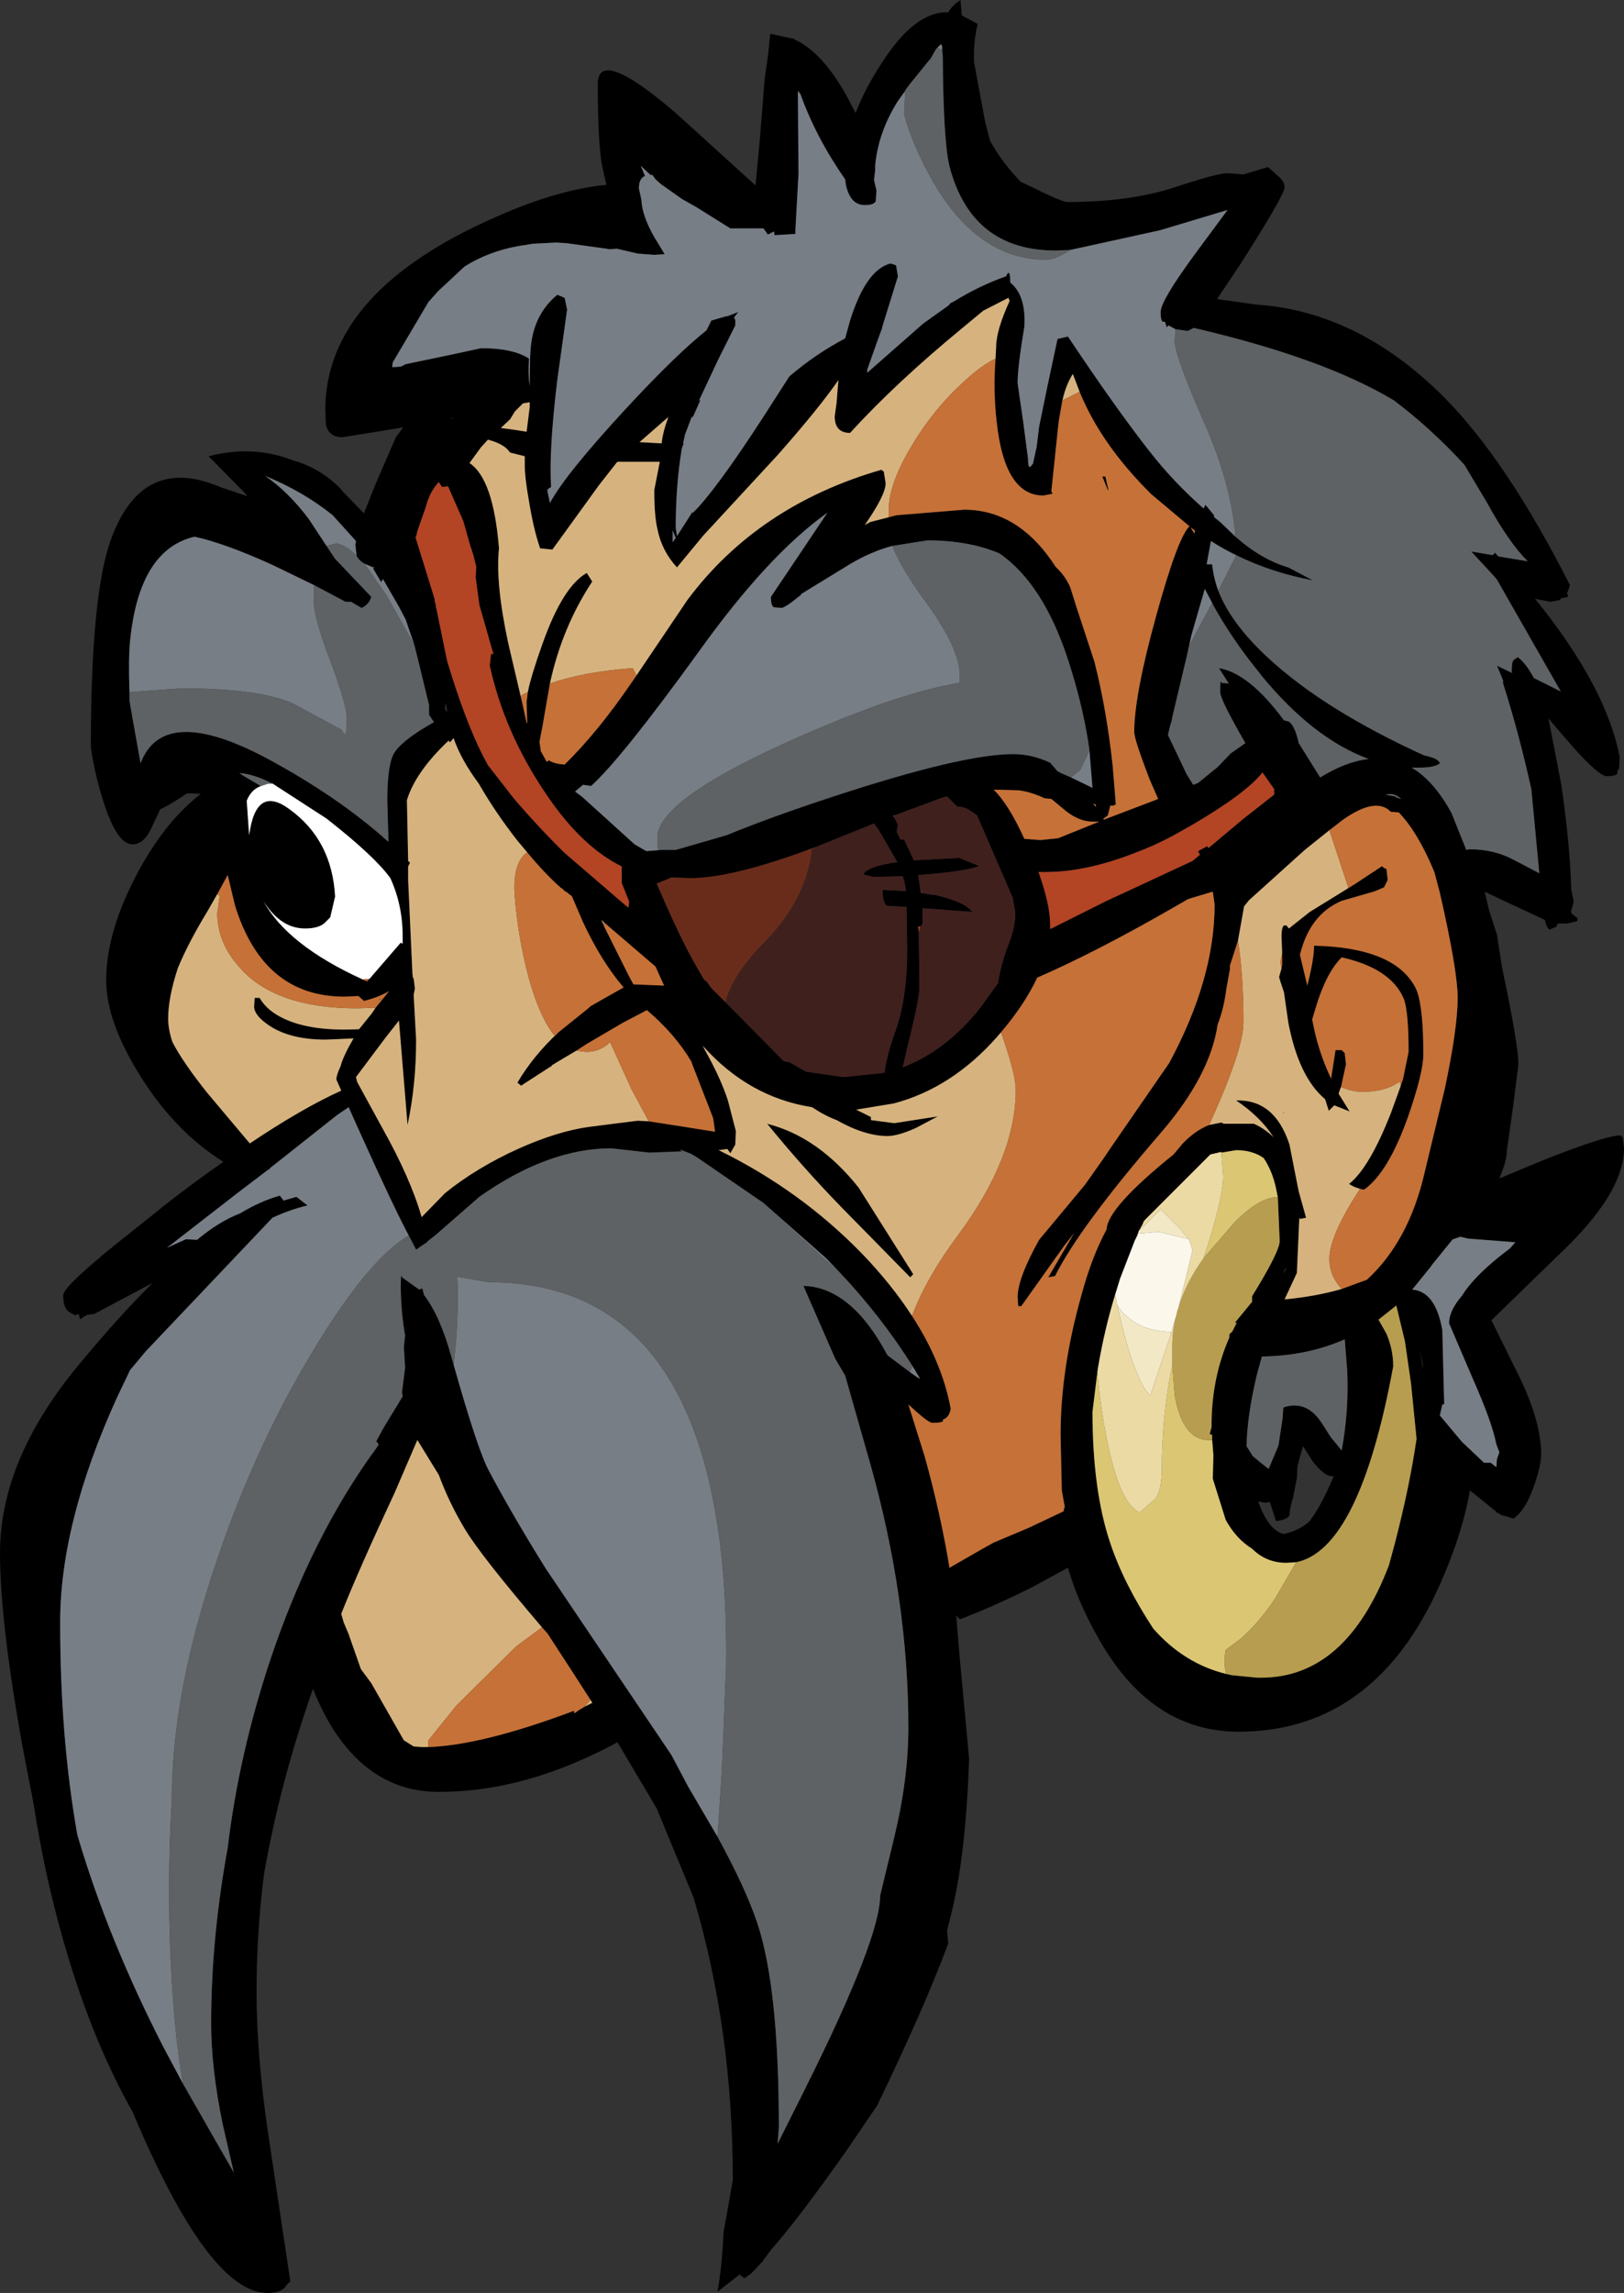 <?xml version="1.0" encoding="UTF-8" standalone="no"?>
<svg xmlns:ffdec="https://www.free-decompiler.com/flash" xmlns:xlink="http://www.w3.org/1999/xlink" ffdec:objectType="frame" height="186.7px" width="132.3px" xmlns="http://www.w3.org/2000/svg">
  <rect width="100%" height="100%" fill="#333333" stroke="none"/>
  <g transform="matrix(1.0, 0.0, 0.0, 1.0, -49.85, 223.25)">
    <use ffdec:characterId="571" height="186.7" transform="matrix(1.0, 0.0, 0.0, 1.0, 49.85, -223.25)" width="132.3" xlink:href="#shape0"/>
  </g>
  <defs>
    <g id="shape0" transform="matrix(1.0, 0.0, 0.0, 1.0, -49.85, 223.25)">
      <path d="M124.05 -216.5 L122.95 -214.95 Q121.4 -212.45 121.15 -209.8 L121.15 -209.4 121.05 -208.6 121.25 -207.75 121.2 -206.9 Q121.1 -206.55 120.3 -206.55 119.1 -206.55 118.75 -208.25 L118.7 -208.65 Q116.35 -212.0 115.05 -215.6 L114.85 -215.85 114.9 -209.1 114.65 -204.55 114.65 -204.2 112.95 -204.1 112.9 -204.4 112.4 -204.15 112.05 -204.65 109.35 -204.65 106.55 -206.4 105.4 -207.05 103.7 -208.25 103.25 -208.65 103.0 -209.0 102.85 -209.0 102.05 -209.75 102.4 -208.9 102.35 -208.9 Q101.9 -208.7 101.9 -207.9 L102.1 -207.0 Q102.15 -205.7 103.15 -203.95 L104.0 -202.55 103.15 -202.5 101.8 -202.6 100.1 -203.0 99.5 -202.95 99.25 -203.0 96.0 -203.45 95.15 -203.5 95.1 -203.5 93.25 -203.4 92.0 -203.2 Q89.6 -202.75 87.7 -201.55 L85.55 -199.55 84.75 -198.65 81.85 -193.75 81.8 -193.35 82.5 -193.4 82.9 -193.6 86.5 -194.35 89.05 -194.9 Q91.65 -194.9 92.95 -194.05 92.85 -192.9 93.0 -191.8 93.0 -194.7 93.15 -195.45 93.5 -197.8 95.25 -199.25 L95.85 -199.0 96.05 -198.05 95.25 -192.3 Q94.55 -186.5 94.75 -183.6 L94.45 -183.4 94.45 -183.25 94.65 -182.3 Q95.95 -184.7 101.0 -190.15 105.0 -194.45 107.4 -196.35 L107.8 -197.15 109.0 -197.5 109.1 -197.5 110.0 -197.85 109.65 -197.4 109.75 -197.2 109.75 -196.9 109.75 -196.75 108.35 -193.95 106.8 -190.65 106.9 -190.65 106.3 -189.3 106.2 -189.3 105.65 -187.85 105.5 -187.15 105.55 -187.15 105.4 -186.75 Q104.9 -183.8 104.9 -180.25 L105.0 -179.6 106.25 -181.55 106.3 -181.5 Q108.1 -183.25 112.0 -189.25 L114.15 -192.6 Q116.25 -194.4 118.7 -195.7 L119.1 -197.15 Q120.4 -201.3 122.4 -201.8 L122.85 -201.65 123.0 -200.75 121.7 -196.55 121.75 -196.55 121.7 -196.5 121.35 -195.55 120.5 -193.15 120.5 -192.9 125.05 -196.9 127.15 -198.4 127.25 -198.55 127.55 -198.7 Q129.65 -200.0 131.8 -200.75 132.15 -201.5 132.15 -200.25 133.45 -199.2 133.3 -196.65 132.75 -193.35 132.75 -192.05 L133.2 -188.95 133.6 -185.9 Q133.6 -185.1 133.8 -185.25 L134.0 -185.5 134.3 -186.85 134.5 -188.5 135.2 -191.9 136.0 -195.65 136.85 -195.85 Q140.75 -190.0 143.5 -186.5 145.45 -184.0 147.9 -181.85 L148.05 -182.15 148.75 -181.3 148.75 -181.15 149.25 -180.75 150.5 -179.55 Q152.6 -177.7 154.8 -177.05 L156.8 -176.0 Q153.5 -176.6 150.55 -178.05 149.5 -178.55 148.5 -179.2 L148.15 -177.3 148.6 -177.3 Q148.7 -176.25 149.1 -175.15 150.15 -172.45 153.2 -169.65 157.75 -165.45 165.85 -161.75 167.05 -161.5 167.15 -161.1 166.75 -160.75 165.5 -160.75 L164.85 -160.75 Q166.65 -159.7 168.1 -157.05 L169.3 -154.05 169.55 -154.1 Q171.55 -154.1 173.15 -153.25 L175.25 -152.15 174.6 -159.0 Q173.55 -163.7 172.3 -167.6 L172.3 -167.85 171.8 -169.05 173.05 -168.45 173.0 -168.55 Q173.0 -169.35 173.15 -169.5 L173.5 -169.75 Q174.2 -169.2 174.8 -168.05 L177.0 -166.95 176.8 -167.3 171.8 -176.05 171.55 -176.35 169.7 -178.35 171.45 -178.05 171.65 -178.25 171.9 -177.95 174.3 -177.55 Q172.75 -179.1 171.0 -182.3 L169.15 -185.4 Q166.45 -188.35 163.4 -190.65 157.65 -194.1 147.1 -196.55 L146.6 -196.3 145.6 -196.45 145.05 -196.75 144.9 -196.6 144.75 -197.05 144.6 -197.05 Q144.4 -197.1 144.4 -197.85 144.4 -198.75 147.15 -202.5 L149.85 -206.15 144.35 -204.5 137.05 -202.9 135.85 -202.85 Q129.0 -202.85 127.2 -209.7 126.7 -211.75 126.65 -218.7 L126.6 -219.2 126.6 -219.5 126.5 -219.65 126.2 -219.35 126.1 -219.25 125.65 -218.45 125.55 -218.35 124.05 -216.5 M98.9 -209.75 Q98.55 -211.6 98.55 -216.4 98.55 -219.5 104.9 -214.05 L111.4 -208.15 111.75 -211.9 112.15 -216.9 112.4 -218.6 112.6 -220.5 114.45 -220.1 114.5 -220.15 114.55 -220.05 Q116.9 -219.0 118.95 -215.2 L119.55 -214.05 Q120.4 -216.25 122.0 -218.6 124.55 -222.35 127.1 -222.25 127.45 -222.85 128.1 -223.25 L128.2 -222.0 129.5 -221.3 Q129.15 -220.0 129.2 -218.2 L130.1 -213.35 130.5 -211.8 Q131.45 -210.05 133.0 -208.45 L133.75 -208.1 Q136.35 -206.8 136.8 -206.8 141.75 -206.8 145.4 -207.95 149.0 -209.15 149.85 -209.15 L151.15 -209.05 153.15 -209.65 154.1 -208.8 Q154.5 -208.4 154.5 -208.0 154.5 -207.4 151.0 -201.9 L149.0 -198.9 152.2 -198.45 Q160.45 -197.9 167.4 -191.0 172.55 -185.85 177.75 -175.6 L177.5 -174.9 Q177.85 -174.6 177.0 -174.55 L176.95 -174.4 176.15 -174.25 174.9 -174.5 Q180.7 -167.35 181.8 -161.6 L181.75 -160.65 181.6 -160.5 Q181.8 -160.05 180.75 -160.05 180.0 -160.05 177.15 -163.4 L176.0 -164.75 177.05 -159.3 Q177.75 -154.5 177.85 -150.85 L178.05 -149.85 177.9 -149.25 177.85 -149.2 177.85 -148.9 178.35 -148.5 178.35 -148.25 177.5 -148.05 177.1 -148.05 176.75 -148.05 176.65 -147.8 176.05 -147.55 Q175.8 -147.85 175.7 -148.35 L172.05 -150.05 170.8 -150.65 171.15 -149.15 171.8 -147.15 172.2 -144.55 Q173.55 -138.15 173.55 -136.6 L173.1 -133.05 172.6 -129.5 Q172.6 -128.75 172.0 -127.3 L175.6 -128.8 Q180.8 -130.85 181.9 -130.8 L182.05 -130.6 182.15 -129.75 Q182.15 -126.05 176.75 -121.0 L171.35 -115.75 173.4 -111.6 Q175.4 -107.65 175.4 -104.85 175.4 -103.95 174.85 -102.35 174.15 -100.3 173.15 -99.6 L172.35 -99.85 172.25 -99.85 172.05 -99.95 172.0 -100.0 171.75 -100.1 171.7 -100.2 169.6 -101.9 Q168.85 -97.65 166.5 -92.85 161.15 -82.25 150.75 -82.25 143.5 -82.25 139.2 -90.1 137.65 -92.85 136.85 -95.6 L133.9 -94.0 Q130.8 -92.45 128.05 -91.4 L127.75 -91.7 128.0 -88.65 128.8 -80.05 Q128.55 -72.6 127.45 -67.85 L127.0 -66.05 127.1 -65.0 Q125.1 -59.65 121.3 -51.8 L118.85 -48.2 Q114.95 -42.65 112.65 -40.05 L111.95 -39.1 111.4 -38.5 111.0 -38.1 110.5 -37.75 110.1 -38.05 108.3 -36.65 Q108.65 -38.5 108.8 -41.55 L109.05 -42.9 109.55 -45.75 Q109.55 -58.0 106.35 -68.75 L103.35 -76.0 100.15 -81.4 Q98.95 -80.7 96.75 -79.75 91.1 -77.35 85.6 -77.35 80.05 -77.35 76.75 -82.85 75.9 -84.3 75.35 -85.75 72.65 -78.1 71.35 -70.6 70.75 -65.85 70.75 -61.1 70.75 -55.9 71.7 -49.5 L73.5 -37.5 73.2 -37.2 Q72.85 -36.55 71.65 -36.55 66.85 -36.55 60.65 -51.3 57.6 -56.7 55.45 -63.75 53.6 -69.8 52.6 -76.3 L51.7 -80.95 Q49.85 -91.2 49.85 -96.8 49.85 -104.4 56.25 -112.1 59.55 -116.1 62.3 -118.8 L57.5 -116.25 57.0 -116.2 56.6 -116.0 56.45 -115.85 Q56.3 -115.85 56.3 -116.2 L56.15 -116.25 56.0 -116.15 Q55.45 -116.4 55.3 -116.6 55.0 -116.95 55.0 -117.8 55.0 -118.45 59.05 -121.75 L63.0 -124.9 63.05 -124.95 63.3 -125.15 Q65.8 -127.1 68.05 -128.65 64.2 -131.05 61.4 -135.45 58.5 -140.0 58.5 -143.45 58.5 -147.45 61.15 -152.35 63.35 -156.4 66.2 -158.6 L65.6 -158.65 65.1 -158.65 64.85 -158.5 Q63.75 -157.75 62.9 -157.35 L62.1 -155.65 Q61.5 -154.5 60.65 -154.5 59.3 -154.5 58.15 -158.4 57.55 -160.35 57.25 -162.4 57.25 -174.9 58.9 -179.35 61.45 -186.35 67.9 -183.55 L70.0 -182.85 69.75 -183.15 66.85 -186.1 Q70.45 -187.05 73.75 -185.75 75.95 -185.15 77.65 -183.4 L77.8 -183.2 79.5 -181.45 80.45 -183.85 82.1 -187.65 82.7 -188.45 77.75 -187.65 Q76.65 -187.65 76.4 -188.65 L76.35 -189.85 Q76.35 -199.55 90.4 -205.65 95.25 -207.8 99.25 -208.2 L98.9 -209.75 M130.95 -194.05 L131.0 -195.0 Q131.0 -196.35 132.1 -198.75 L132.0 -199.0 129.95 -197.95 128.2 -196.5 Q122.85 -192.1 119.1 -188.0 117.85 -188.0 117.85 -189.35 L118.0 -190.45 118.15 -192.3 Q116.6 -190.05 113.25 -186.25 L107.15 -179.65 105.0 -177.05 Q103.75 -178.4 103.4 -180.2 103.15 -181.25 103.15 -183.35 L103.6 -185.65 102.9 -185.65 100.2 -185.65 100.1 -185.6 98.65 -183.75 94.85 -178.5 93.85 -178.6 93.8 -178.75 Q93.3 -180.25 92.95 -182.4 92.6 -184.35 92.6 -185.35 L92.6 -186.1 91.4 -186.4 Q90.95 -187.1 89.6 -187.45 L89.05 -186.85 88.1 -185.55 Q90.05 -184.25 90.5 -178.6 90.2 -175.8 91.25 -170.9 L92.4 -166.0 92.75 -164.4 92.8 -164.35 92.75 -166.1 92.85 -166.9 Q93.1 -168.2 94.05 -170.85 95.7 -175.5 97.65 -176.6 L98.1 -175.9 Q95.65 -172.2 94.65 -167.6 L94.05 -164.15 93.8 -162.85 93.9 -162.15 93.9 -162.1 94.35 -161.3 94.4 -161.2 94.55 -161.35 Q95.0 -161.05 95.85 -161.0 98.55 -163.65 101.25 -167.6 L101.7 -168.25 105.85 -174.4 Q111.6 -182.1 121.65 -185.0 L121.85 -184.85 122.0 -183.9 Q122.0 -182.95 120.3 -180.5 L120.75 -180.75 122.9 -181.3 128.4 -181.75 Q132.85 -181.75 135.85 -177.1 136.65 -176.35 137.05 -175.4 L137.55 -173.8 139.0 -169.4 Q140.0 -165.5 140.5 -160.85 L140.75 -157.75 140.55 -157.65 140.3 -157.65 140.1 -156.85 139.75 -156.6 139.75 -156.5 143.95 -158.1 144.2 -158.2 143.5 -159.8 Q142.25 -163.05 142.25 -163.65 142.25 -166.65 144.05 -173.15 145.8 -179.5 146.75 -180.4 L143.65 -183.0 Q139.55 -187.05 137.8 -191.35 L137.25 -192.8 Q136.7 -191.95 136.4 -190.65 L136.1 -188.95 136.05 -188.5 135.5 -183.25 135.6 -183.05 134.85 -182.9 Q131.7 -182.9 131.05 -188.85 130.75 -191.4 130.95 -194.05 M147.2 -180.05 L146.85 -180.3 147.15 -179.8 147.2 -180.05 M148.6 -174.15 L148.0 -175.3 146.9 -171.5 146.55 -169.9 145.35 -164.85 145.3 -164.55 145.2 -164.25 145.15 -164.05 145.0 -163.4 146.1 -161.1 146.5 -160.25 147.05 -159.35 147.45 -159.5 149.05 -160.8 150.1 -161.9 151.1 -162.6 151.3 -162.75 Q149.25 -166.3 149.25 -166.9 149.25 -168.15 149.35 -167.65 L149.95 -167.6 149.15 -168.85 Q151.6 -168.45 154.45 -164.6 L154.85 -164.5 Q155.35 -164.15 155.65 -162.75 L157.4 -159.95 Q159.5 -161.25 161.35 -161.45 156.85 -163.1 152.65 -168.2 L152.5 -168.4 Q150.25 -171.15 148.7 -173.95 L148.6 -174.15 M122.55 -178.8 Q120.85 -178.35 119.15 -177.35 L115.15 -174.9 115.0 -174.7 114.95 -174.7 Q114.0 -173.9 113.55 -173.75 L112.9 -173.8 Q112.65 -173.9 112.65 -174.65 L114.7 -177.7 117.25 -181.5 Q112.4 -178.05 106.75 -170.15 100.45 -161.45 98.0 -159.25 L97.35 -159.35 96.7 -158.8 97.3 -158.35 101.55 -154.5 102.5 -153.95 103.8 -154.05 104.9 -154.05 109.05 -155.25 Q112.7 -156.75 117.75 -158.4 128.25 -161.85 132.4 -161.85 133.9 -161.85 135.4 -161.15 L135.45 -161.1 136.0 -160.45 136.3 -160.3 Q136.65 -160.15 137.1 -159.95 L138.85 -159.1 138.6 -162.15 138.6 -162.2 Q138.15 -165.35 137.15 -168.6 L136.95 -169.25 Q134.9 -175.7 131.25 -178.2 128.75 -179.25 125.4 -179.25 L122.55 -178.8 M140.15 -183.35 L140.1 -183.35 139.65 -184.45 139.9 -184.45 140.15 -183.35 M130.8 -158.95 Q132.0 -157.8 133.3 -154.95 L134.6 -154.85 136.05 -155.0 139.4 -156.35 138.85 -156.35 Q137.8 -156.35 136.7 -157.2 L135.5 -158.2 134.95 -158.25 Q133.9 -158.75 132.85 -158.9 L131.1 -158.95 130.8 -158.95 M124.7 -147.35 L124.75 -143.6 124.75 -142.85 Q124.75 -141.85 123.75 -137.9 L123.4 -136.35 Q127.0 -137.75 129.75 -141.25 L131.15 -143.2 Q131.4 -144.75 131.95 -146.2 132.5 -147.55 132.55 -148.6 L132.55 -148.9 132.55 -149.05 132.35 -150.15 129.45 -156.85 Q128.45 -157.65 127.85 -157.55 L127.0 -158.4 126.75 -158.35 122.7 -156.85 122.6 -156.85 122.7 -156.7 123.0 -156.1 122.9 -155.5 123.2 -154.9 123.5 -154.9 124.3 -153.2 128.0 -153.4 129.6 -152.75 Q128.85 -152.35 125.3 -152.05 L124.65 -152.0 124.8 -151.0 124.9 -150.55 125.45 -150.45 125.75 -150.4 125.95 -150.4 126.15 -150.35 Q128.5 -149.8 129.05 -149.0 L125.0 -149.3 125.0 -148.85 125.0 -148.0 124.8 -147.8 124.65 -147.8 124.7 -147.35 M108.95 -141.65 L113.7 -136.85 114.2 -136.75 114.45 -136.6 115.5 -136.0 118.55 -135.55 121.9 -135.9 Q122.1 -137.4 122.8 -139.3 123.75 -142.0 123.75 -145.8 L123.7 -149.4 122.05 -149.5 Q121.75 -149.9 121.75 -150.8 L123.65 -150.7 123.55 -151.35 123.4 -151.9 121.0 -151.85 120.2 -152.05 120.3 -152.25 Q121.0 -152.8 122.95 -153.05 L121.65 -155.3 121.5 -155.5 121.45 -155.65 121.05 -156.2 119.6 -155.6 119.45 -155.55 116.35 -154.3 Q109.6 -151.75 106.1 -151.75 L104.55 -151.8 103.35 -151.3 103.4 -151.2 Q105.2 -147.0 106.45 -144.8 L107.2 -143.5 107.45 -143.3 107.8 -142.8 108.95 -141.65 M139.1 -157.75 L138.9 -157.8 139.15 -157.55 139.1 -157.75 M134.45 -152.25 Q135.4 -149.6 135.4 -148.0 L135.4 -147.6 139.9 -149.85 147.0 -153.15 147.6 -153.65 147.45 -153.95 148.2 -154.35 148.3 -154.2 151.1 -156.55 153.65 -158.55 153.65 -159.0 152.7 -160.35 Q151.35 -158.65 147.0 -156.1 L145.4 -155.2 Q143.9 -154.4 142.55 -153.9 138.45 -152.25 135.05 -152.25 L134.45 -152.25 M150.7 -146.65 L150.2 -145.1 150.05 -144.65 150.05 -144.35 149.75 -142.7 Q149.55 -141.1 149.05 -139.85 148.45 -135.7 144.45 -131.05 137.8 -123.35 135.8 -119.35 L135.25 -119.25 137.35 -122.85 136.5 -121.75 133.05 -116.9 132.8 -116.9 132.75 -117.65 Q132.75 -119.15 134.5 -122.3 L138.25 -126.8 139.8 -129.0 140.2 -129.6 145.1 -136.7 Q148.8 -143.55 148.8 -149.6 L148.65 -150.65 146.65 -150.05 145.7 -149.5 Q139.1 -145.7 134.35 -143.65 133.35 -141.5 131.4 -139.2 L131.1 -138.85 Q127.4 -134.65 122.65 -133.4 L119.6 -132.9 120.8 -132.3 120.8 -132.05 122.7 -131.8 126.25 -132.35 124.45 -131.4 Q123.0 -130.75 122.15 -130.75 120.3 -130.75 118.0 -132.05 117.05 -132.4 116.0 -133.1 110.85 -133.9 107.1 -138.1 L107.25 -137.8 Q108.55 -135.5 109.15 -133.65 L109.8 -131.15 109.75 -130.05 109.35 -129.35 109.1 -129.7 108.4 -129.6 Q115.05 -126.35 120.1 -121.15 122.5 -118.65 124.15 -116.1 126.6 -112.35 127.3 -108.55 127.2 -107.85 126.65 -107.65 126.85 -107.4 125.8 -107.4 125.45 -107.4 123.85 -108.9 L125.2 -104.6 Q126.5 -99.9 127.2 -95.6 L129.9 -97.15 130.8 -97.65 133.65 -98.85 136.5 -100.2 136.55 -100.5 136.6 -100.5 136.35 -101.9 136.25 -106.4 Q136.25 -111.8 137.95 -117.8 138.8 -120.95 140.0 -123.15 140.05 -124.9 145.45 -129.25 L146.25 -130.2 Q147.3 -131.25 148.35 -131.65 L149.35 -131.85 149.55 -131.75 152.0 -131.75 Q152.9 -131.35 153.6 -130.65 152.55 -132.3 150.55 -133.65 153.7 -133.75 154.9 -130.05 L155.45 -127.25 155.65 -126.25 156.25 -124.1 155.75 -124.0 155.7 -124.1 155.5 -119.6 154.5 -117.45 Q157.1 -117.7 159.15 -118.3 L161.2 -119.05 Q164.6 -122.15 165.9 -127.75 L167.55 -134.6 Q168.6 -139.55 168.6 -142.0 168.6 -144.2 167.15 -150.55 L166.7 -152.25 Q165.35 -155.5 163.8 -157.1 L163.15 -157.15 Q161.95 -158.4 159.25 -156.5 L158.15 -155.65 156.15 -154.05 151.6 -149.95 151.2 -149.45 150.7 -146.65 M160.2 -151.25 L162.4 -152.7 162.4 -152.75 Q162.6 -152.55 162.8 -152.5 L162.9 -151.6 162.6 -151.0 161.9 -150.7 161.75 -150.65 159.15 -149.9 Q156.55 -148.8 155.75 -145.5 L156.35 -143.0 Q156.9 -145.15 156.9 -146.25 163.45 -146.1 165.15 -142.85 165.75 -141.7 165.8 -138.05 L165.8 -137.35 Q165.8 -135.9 164.55 -132.3 162.95 -127.8 161.0 -126.4 L160.95 -126.4 160.85 -126.4 Q160.2 -126.55 159.75 -126.85 161.4 -128.15 163.15 -132.6 L163.95 -134.8 164.15 -135.4 164.6 -137.6 Q164.6 -140.95 164.2 -141.95 163.15 -144.4 159.15 -145.3 157.9 -144.05 157.05 -141.25 L156.75 -140.25 Q157.2 -137.7 158.3 -135.4 L158.3 -135.5 158.65 -137.75 159.15 -137.75 159.4 -137.5 159.5 -136.6 159.1 -134.75 159.0 -134.5 158.9 -134.2 159.8 -132.75 158.55 -133.25 158.1 -132.8 157.8 -133.75 Q155.65 -135.55 154.8 -140.0 L154.45 -142.45 154.15 -143.35 154.05 -143.7 154.25 -144.4 154.3 -144.7 154.3 -144.85 154.3 -145.15 154.3 -145.65 154.25 -147.0 Q154.25 -147.75 154.45 -147.9 L154.65 -147.9 154.85 -147.65 156.55 -149.0 160.2 -151.25 M101.95 -187.25 L103.75 -187.15 Q103.85 -188.1 104.3 -189.3 L102.75 -187.95 101.95 -187.25 M104.65 -180.05 L104.65 -179.1 104.9 -179.45 104.65 -180.05 M92.45 -190.4 L92.0 -189.95 91.8 -189.75 91.4 -189.1 90.65 -188.4 91.45 -188.3 92.75 -188.1 93.0 -190.1 93.0 -190.5 92.45 -190.4 M86.8 -189.2 L86.8 -189.25 86.5 -189.2 86.8 -189.2 M86.35 -183.65 L85.85 -183.6 85.6 -184.0 Q84.85 -183.2 84.55 -182.0 L83.85 -180.0 83.8 -179.8 83.8 -179.7 83.7 -179.5 85.25 -174.5 85.25 -174.35 85.35 -174.0 85.35 -173.95 85.35 -173.9 85.45 -173.45 86.2 -169.8 86.3 -169.35 Q87.75 -164.55 89.2 -161.7 L89.6 -160.95 91.7 -158.25 Q93.8 -155.8 95.85 -153.8 L100.5 -149.8 100.85 -149.5 101.05 -149.35 101.1 -149.85 100.5 -151.35 100.5 -152.7 Q97.25 -154.3 94.4 -158.5 90.95 -163.55 89.75 -169.05 L89.85 -170.0 90.05 -170.0 89.8 -170.85 88.9 -174.0 88.6 -176.25 88.65 -177.1 88.4 -178.1 88.15 -178.85 87.6 -180.8 86.35 -183.65 M83.6 -170.75 L82.9 -172.8 82.35 -173.85 81.05 -176.1 80.9 -175.85 80.25 -176.95 80.35 -177.1 80.25 -177.05 79.55 -177.35 Q79.1 -177.6 78.9 -178.0 L78.8 -178.9 78.85 -179.2 76.95 -181.3 Q74.6 -183.2 71.45 -184.5 73.3 -183.25 75.0 -181.0 L76.45 -178.8 77.15 -177.75 80.1 -174.65 Q79.9 -174.0 79.3 -173.75 L78.45 -174.25 78.0 -174.25 75.45 -175.6 72.05 -177.25 Q68.2 -179.0 65.7 -179.55 61.2 -178.5 60.45 -171.1 60.3 -169.6 60.4 -166.9 L60.4 -166.2 60.65 -164.75 61.3 -161.1 Q63.15 -166.0 71.6 -161.5 77.45 -158.35 81.5 -154.7 L81.4 -158.05 Q81.4 -161.1 82.0 -162.0 82.7 -163.05 85.2 -164.45 L84.8 -165.05 84.8 -165.85 83.9 -169.55 83.6 -170.75 M86.15 -165.15 L86.1 -165.4 86.1 -165.3 86.15 -165.15 M86.15 -166.05 L86.1 -165.5 86.3 -165.3 86.15 -166.05 M92.8 -153.85 L92.0 -154.8 Q90.2 -157.1 88.85 -159.45 87.4 -161.4 86.8 -163.15 L86.5 -162.8 86.4 -162.95 Q83.7 -160.4 83.0 -158.1 L83.1 -153.15 83.25 -153.0 83.1 -152.7 83.1 -151.6 83.45 -143.95 83.5 -143.6 83.55 -143.6 83.65 -142.75 83.55 -142.25 83.75 -138.6 Q83.75 -134.9 83.05 -131.65 L82.35 -140.15 81.25 -138.75 78.85 -135.55 78.95 -135.15 81.0 -131.4 Q83.3 -127.3 84.2 -124.15 L86.1 -126.1 Q88.7 -128.2 92.15 -129.75 95.3 -131.15 97.85 -131.5 L101.8 -132.0 102.7 -131.95 105.6 -131.5 108.1 -131.1 107.95 -132.2 106.3 -136.45 106.15 -136.85 Q104.8 -139.1 102.55 -141.0 L100.55 -139.95 97.65 -138.25 96.8 -137.7 95.2 -136.75 94.8 -136.5 94.75 -136.4 94.7 -136.4 92.3 -134.85 92.0 -135.1 Q93.3 -137.3 95.35 -139.2 L97.65 -141.05 98.0 -141.35 100.65 -142.85 Q98.85 -144.95 97.35 -148.15 L96.45 -150.25 96.35 -150.35 96.2 -150.45 96.1 -150.55 95.85 -150.7 95.75 -150.8 95.65 -150.9 95.55 -150.95 Q94.2 -152.15 92.8 -153.85 M99.0 -148.0 L99.1 -147.75 101.05 -143.85 101.45 -143.1 103.95 -143.0 103.25 -144.55 99.05 -148.15 98.85 -148.35 99.0 -148.0 M112.05 -125.3 L106.65 -129.0 106.15 -129.3 105.25 -129.65 105.4 -129.5 102.75 -129.4 99.65 -129.75 Q94.5 -129.75 88.9 -125.8 L85.35 -122.7 84.65 -122.15 84.65 -122.1 84.4 -121.95 83.75 -121.5 83.15 -122.65 Q81.9 -125.0 79.35 -130.65 L78.25 -133.1 77.3 -132.45 71.8 -128.1 71.85 -128.0 71.75 -128.05 69.25 -126.15 63.45 -121.65 65.0 -122.35 65.9 -122.3 Q67.7 -123.8 69.4 -124.45 71.05 -125.45 72.65 -125.9 L72.95 -125.5 74.0 -125.8 74.9 -125.1 Q73.45 -124.75 72.05 -124.1 L61.75 -113.25 60.45 -111.7 59.4 -109.5 Q54.75 -99.3 54.75 -91.15 54.75 -81.75 56.15 -73.85 58.65 -65.35 63.2 -56.5 L64.75 -53.6 68.9 -46.35 68.0 -50.25 Q67.05 -54.85 67.05 -58.5 67.05 -65.4 68.4 -72.8 69.3 -80.35 71.85 -88.05 75.25 -98.2 80.55 -105.4 L80.7 -105.65 80.5 -105.9 81.1 -107.0 82.65 -109.55 82.6 -109.9 82.85 -111.9 82.75 -113.6 82.85 -114.5 Q82.5 -116.55 82.5 -118.5 82.5 -119.75 82.6 -119.25 L84.0 -118.25 84.25 -118.35 84.4 -117.8 Q85.7 -116.1 86.6 -112.85 L86.8 -112.15 Q88.75 -105.25 89.65 -103.55 91.5 -100.05 94.3 -95.55 L104.55 -80.35 105.9 -77.8 108.3 -73.7 Q110.6 -69.5 111.55 -66.65 113.3 -61.4 113.3 -50.05 L113.2 -48.7 115.55 -53.4 Q121.55 -65.45 121.55 -68.9 L122.7 -73.65 Q123.85 -78.4 123.85 -82.6 123.85 -93.05 120.75 -104.05 L118.7 -111.25 117.9 -112.6 115.3 -118.55 Q119.2 -118.45 122.15 -112.9 L123.95 -111.55 Q124.7 -111.0 124.8 -111.0 L124.2 -112.0 Q121.65 -116.05 118.3 -119.6 L117.15 -120.8 112.05 -125.3 M119.8 -126.55 L124.25 -119.5 124.0 -119.25 118.35 -125.0 Q115.15 -128.3 112.35 -131.75 116.5 -130.7 119.8 -126.55 M79.95 -143.55 L82.5 -146.5 82.65 -146.4 82.65 -147.05 Q82.65 -149.55 81.65 -151.75 80.35 -153.55 76.45 -156.6 L72.05 -159.45 Q70.45 -160.25 69.35 -160.3 L69.65 -160.1 71.1 -159.25 Q70.3 -158.95 69.95 -158.05 L70.1 -155.9 70.15 -155.25 Q70.7 -159.4 73.45 -157.35 76.9 -154.85 77.15 -150.25 L76.75 -148.55 76.3 -148.1 Q75.8 -147.65 74.7 -147.65 72.7 -147.65 71.3 -149.9 73.25 -146.3 79.4 -143.5 L79.75 -143.35 79.95 -143.55 M94.0 -90.75 Q89.05 -96.55 87.75 -98.7 86.45 -100.85 85.6 -103.15 L83.85 -106.0 82.0 -101.7 Q79.1 -95.5 77.65 -91.85 L77.85 -91.15 78.25 -90.2 79.25 -87.35 80.1 -86.2 82.75 -81.55 83.55 -81.05 84.25 -81.0 84.75 -81.0 Q89.15 -81.15 96.6 -83.95 L96.65 -83.75 97.0 -84.0 97.5 -84.3 98.1 -84.6 97.95 -84.85 96.4 -87.25 94.45 -90.25 94.0 -90.75 M148.45 -129.25 L143.1 -123.9 143.0 -123.75 142.95 -123.6 142.7 -123.15 142.7 -123.1 142.65 -123.1 142.55 -122.8 142.5 -122.65 142.3 -122.25 141.1 -119.15 140.7 -117.85 Q139.85 -115.1 139.3 -111.9 L139.25 -111.55 138.85 -108.3 Q138.85 -101.9 140.3 -97.6 141.4 -94.3 143.8 -90.65 146.3 -87.8 149.75 -86.95 L150.2 -86.85 152.25 -86.65 152.35 -86.65 152.6 -86.65 Q159.5 -86.65 163.0 -95.8 L163.5 -97.65 Q164.7 -102.3 165.25 -106.1 L164.8 -110.6 164.3 -114.05 163.6 -116.95 162.15 -115.8 162.8 -114.65 Q163.35 -113.35 163.35 -112.0 160.6 -97.1 155.45 -96.05 L154.65 -96.0 Q153.0 -96.0 151.85 -97.15 150.55 -97.95 149.7 -99.5 L148.65 -102.85 148.7 -104.75 148.6 -106.0 148.6 -106.4 148.4 -106.5 148.55 -107.05 148.55 -107.2 Q148.55 -111.05 150.0 -114.35 L150.0 -114.6 150.25 -114.85 150.6 -115.55 150.45 -115.55 151.85 -117.25 151.85 -117.7 Q154.1 -121.35 154.1 -122.2 L153.95 -125.75 153.8 -126.5 Q153.5 -127.9 152.8 -128.95 151.9 -129.6 150.55 -129.6 L148.45 -129.25 M154.4 -132.7 L154.45 -132.6 154.4 -132.6 154.4 -132.7 M154.6 -119.85 L154.6 -120.05 154.35 -119.55 154.6 -119.85 M159.4 -114.2 Q156.35 -112.85 152.65 -112.8 L152.25 -111.35 Q151.45 -108.0 151.4 -105.5 L151.9 -104.7 Q152.6 -104.1 153.2 -103.65 L154.0 -105.55 154.35 -107.85 154.35 -108.0 154.4 -108.65 Q156.3 -109.3 157.55 -107.35 L158.25 -106.25 159.15 -105.15 Q159.75 -108.4 159.6 -111.65 L159.4 -114.2 M155.5 -102.9 L155.2 -101.35 Q154.9 -100.4 154.9 -99.85 154.65 -99.5 153.8 -99.4 L153.3 -100.95 152.9 -100.9 152.35 -101.0 Q153.15 -98.7 154.4 -98.35 155.55 -98.55 156.5 -99.35 157.45 -100.55 158.5 -103.05 L158.35 -103.05 Q157.75 -103.05 156.8 -104.25 L156.0 -105.5 155.55 -103.9 155.5 -102.9 M67.55 -150.45 L66.75 -149.05 Q65.2 -146.5 64.35 -144.45 63.55 -142.05 63.55 -140.3 63.55 -139.45 63.9 -138.4 64.75 -136.75 66.75 -134.25 L70.2 -130.15 Q74.45 -133.0 77.65 -134.45 L77.25 -135.35 Q77.25 -135.7 77.6 -136.45 77.8 -137.25 78.65 -138.7 L76.4 -138.6 Q73.55 -138.6 71.85 -139.7 70.55 -140.55 70.55 -141.3 L70.6 -142.0 71.0 -142.0 Q71.6 -140.95 73.0 -140.3 75.25 -139.25 79.1 -139.45 L80.15 -140.75 80.45 -141.2 81.55 -142.55 Q80.7 -142.05 79.5 -141.75 L79.05 -142.15 77.9 -142.1 Q71.3 -142.1 69.0 -149.5 L68.4 -152.0 67.55 -150.45 M80.85 -141.9 L80.7 -141.8 80.9 -142.0 80.85 -141.9 M162.7 -158.55 L163.5 -158.4 163.65 -158.3 164.0 -158.2 Q163.55 -158.6 163.1 -158.6 L162.7 -158.55 M173.3 -122.1 L169.45 -122.4 168.8 -122.55 168.25 -122.35 168.2 -122.35 166.5 -120.25 166.4 -120.1 164.9 -118.25 Q166.8 -118.1 167.35 -114.95 L167.5 -108.9 167.35 -108.9 167.15 -108.0 168.95 -105.85 170.75 -104.15 171.3 -104.15 Q171.65 -103.85 171.75 -103.8 L171.8 -104.45 172.0 -105.0 171.75 -105.65 Q171.4 -107.45 169.85 -110.95 L167.9 -115.5 Q167.9 -116.55 168.95 -117.75 169.8 -119.15 171.95 -120.9 L172.85 -121.6 173.3 -122.1 M165.75 -112.15 L165.5 -113.4 165.75 -111.8 165.75 -112.15" fill="#000000" fill-rule="evenodd" stroke="none"/>
      <path d="M72.05 -159.45 L76.45 -156.6 Q80.35 -153.55 81.65 -151.75 82.65 -149.55 82.65 -147.05 L82.65 -146.4 82.5 -146.5 79.95 -143.55 79.4 -143.5 Q73.25 -146.3 71.3 -149.9 72.7 -147.65 74.7 -147.65 75.8 -147.65 76.3 -148.1 L76.75 -148.55 77.15 -150.25 Q76.9 -154.85 73.45 -157.35 70.7 -159.4 70.15 -155.25 L70.1 -155.9 69.95 -158.05 Q70.3 -158.95 71.1 -159.25 L71.7 -159.45 72.05 -159.45" fill="#ffffff" fill-rule="evenodd" stroke="none"/>
      <path d="M92.4 -166.0 L91.25 -170.9 Q90.2 -175.8 90.5 -178.6 90.05 -184.25 88.1 -185.55 L89.05 -186.85 89.6 -187.45 Q90.95 -187.1 91.4 -186.4 L92.6 -186.1 92.6 -185.35 Q92.6 -184.35 92.95 -182.4 93.3 -180.25 93.8 -178.75 L93.85 -178.6 94.85 -178.5 98.65 -183.75 100.1 -185.6 100.2 -185.65 102.9 -185.65 103.6 -185.65 103.15 -183.35 Q103.15 -181.25 103.4 -180.2 103.75 -178.4 105.0 -177.05 L107.15 -179.65 113.25 -186.25 Q116.6 -190.05 118.15 -192.3 L118.0 -190.45 117.85 -189.35 Q117.85 -188.0 119.1 -188.0 122.85 -192.1 128.2 -196.5 L129.95 -197.95 132.0 -199.0 132.1 -198.75 Q131.0 -196.35 131.0 -195.0 L130.95 -194.05 Q129.8 -193.5 128.4 -192.2 125.95 -190.0 124.15 -187.0 122.25 -183.85 122.25 -181.75 L122.25 -181.15 122.9 -181.3 120.75 -180.75 120.3 -180.5 Q122.0 -182.95 122.0 -183.9 L121.85 -184.85 121.65 -185.0 Q111.6 -182.1 105.85 -174.4 L101.7 -168.25 101.4 -168.85 Q97.4 -168.55 94.65 -167.6 95.65 -172.2 98.1 -175.9 L97.65 -176.6 Q95.7 -175.5 94.05 -170.85 93.1 -168.2 92.85 -166.9 L92.45 -166.7 92.3 -166.6 92.4 -166.0 M136.4 -190.65 Q136.7 -191.95 137.25 -192.8 L137.8 -191.35 136.4 -190.65 M131.4 -139.2 L131.6 -138.6 Q132.6 -135.7 132.6 -134.5 132.6 -129.05 127.95 -122.75 125.3 -119.2 124.15 -116.1 122.5 -118.65 120.1 -121.15 115.05 -126.35 108.4 -129.6 L109.1 -129.7 109.35 -129.35 109.75 -130.05 109.8 -131.15 109.15 -133.65 Q108.55 -135.5 107.25 -137.8 L107.1 -138.1 Q110.85 -133.9 116.0 -133.1 117.05 -132.4 118.0 -132.05 120.3 -130.75 122.15 -130.75 123.0 -130.75 124.45 -131.4 L126.25 -132.35 122.7 -131.8 120.8 -132.05 120.8 -132.3 119.6 -132.9 122.65 -133.4 Q127.4 -134.65 131.1 -138.85 L131.4 -139.2 M148.35 -131.65 Q151.15 -137.8 151.15 -140.0 151.15 -143.85 150.7 -146.65 L151.2 -149.45 151.6 -149.95 156.15 -154.05 158.15 -155.65 159.7 -150.95 160.2 -151.25 156.55 -149.0 154.85 -147.65 154.65 -147.9 154.45 -147.9 Q154.25 -147.75 154.25 -147.0 L154.3 -145.65 154.15 -144.9 154.25 -144.4 154.05 -143.7 154.15 -143.35 154.45 -142.45 154.8 -140.0 Q155.65 -135.55 157.8 -133.75 L158.1 -132.8 158.55 -133.25 159.8 -132.75 158.9 -134.2 159.0 -134.5 159.1 -134.75 Q159.95 -134.35 160.9 -134.35 162.7 -134.35 163.9 -135.2 L163.95 -134.8 163.15 -132.6 Q161.4 -128.15 159.75 -126.85 160.2 -126.55 160.85 -126.4 L160.65 -126.45 Q158.15 -122.65 158.15 -120.75 158.15 -119.55 158.9 -118.6 L159.15 -118.3 Q157.1 -117.7 154.5 -117.45 L155.5 -119.6 155.7 -124.1 155.75 -124.0 156.25 -124.1 155.65 -126.25 155.45 -127.25 154.9 -130.05 Q153.7 -133.75 150.55 -133.65 152.55 -132.3 153.6 -130.65 152.9 -131.35 152.0 -131.75 L149.55 -131.75 149.35 -131.85 148.35 -131.65 M101.95 -187.25 L102.75 -187.95 104.3 -189.3 Q103.85 -188.1 103.75 -187.15 L101.95 -187.25 M92.45 -190.4 L93.0 -190.5 93.0 -190.1 92.75 -188.1 91.45 -188.3 90.65 -188.4 91.4 -189.1 91.8 -189.75 92.0 -189.95 92.45 -190.4 M102.7 -131.95 L101.8 -132.0 97.85 -131.5 Q95.3 -131.15 92.15 -129.75 88.7 -128.2 86.1 -126.1 L84.2 -124.15 Q83.3 -127.3 81.0 -131.4 L78.95 -135.15 78.85 -135.55 81.25 -138.75 82.35 -140.15 83.05 -131.65 Q83.75 -134.9 83.75 -138.6 L83.55 -142.25 83.65 -142.75 83.55 -143.6 83.5 -143.6 83.45 -143.95 83.1 -151.6 83.1 -152.7 83.25 -153.0 83.1 -153.15 83.0 -158.1 Q83.7 -160.4 86.4 -162.95 L86.5 -162.8 86.8 -163.15 Q87.4 -161.4 88.85 -159.45 90.2 -157.1 92.0 -154.8 L92.8 -153.85 Q91.75 -153.15 91.75 -150.9 91.9 -147.9 92.7 -144.5 93.65 -140.6 95.05 -138.9 L95.35 -139.2 Q93.3 -137.3 92.0 -135.1 L92.3 -134.85 94.7 -136.4 94.75 -136.4 94.8 -136.5 95.2 -136.75 96.8 -137.7 97.6 -137.6 Q98.75 -137.6 99.55 -138.4 L101.3 -134.55 102.7 -131.95 M99.05 -148.15 L99.0 -148.0 98.85 -148.35 99.05 -148.15 M119.8 -126.55 Q116.5 -130.7 112.35 -131.75 115.15 -128.3 118.35 -125.0 L124.0 -119.25 124.25 -119.5 119.8 -126.55 M84.75 -81.0 L84.25 -81.0 83.55 -81.05 82.75 -81.55 80.1 -86.2 79.25 -87.35 78.25 -90.2 77.85 -91.15 77.65 -91.85 Q79.1 -95.5 82.0 -101.7 L83.85 -106.0 85.6 -103.15 Q86.45 -100.85 87.75 -98.7 89.05 -96.55 94.0 -90.75 L91.9 -89.2 87.0 -84.35 84.75 -81.55 84.75 -81.0 M97.95 -84.85 L98.1 -84.6 97.5 -84.3 97.95 -84.85 M154.4 -132.7 L154.4 -132.6 154.45 -132.6 154.4 -132.7 M67.55 -150.45 L67.75 -150.3 67.55 -148.9 Q67.55 -146.5 69.35 -144.5 72.25 -141.15 78.95 -141.15 L80.45 -141.2 80.15 -140.75 79.1 -139.45 Q75.25 -139.25 73.0 -140.3 71.6 -140.95 71.0 -142.0 L70.6 -142.0 70.55 -141.3 Q70.55 -140.55 71.85 -139.7 73.55 -138.6 76.4 -138.6 L78.65 -138.7 Q77.8 -137.25 77.6 -136.45 77.25 -135.7 77.25 -135.35 L77.65 -134.45 Q74.45 -133.0 70.2 -130.15 L66.75 -134.25 Q64.75 -136.75 63.9 -138.4 63.55 -139.45 63.55 -140.3 63.55 -142.05 64.35 -144.45 65.2 -146.5 66.75 -149.05 L67.55 -150.45" fill="#d6b37e" fill-rule="evenodd" stroke="none"/>
      <path d="M92.4 -166.0 L92.3 -166.6 92.45 -166.7 92.85 -166.9 92.75 -166.1 92.8 -164.35 92.75 -164.4 92.4 -166.0 M94.65 -167.6 Q97.4 -168.55 101.4 -168.85 L101.7 -168.25 101.25 -167.6 Q98.55 -163.65 95.85 -161.0 95.0 -161.05 94.55 -161.35 L94.4 -161.2 94.35 -161.3 93.9 -162.1 93.9 -162.15 93.8 -162.85 94.05 -164.15 94.65 -167.6 M122.9 -181.3 L122.25 -181.15 122.25 -181.75 Q122.25 -183.85 124.15 -187.0 125.95 -190.0 128.4 -192.2 129.8 -193.5 130.95 -194.05 130.75 -191.4 131.05 -188.85 131.7 -182.9 134.85 -182.9 L135.6 -183.05 135.5 -183.25 136.05 -188.5 136.1 -188.95 136.4 -190.65 137.8 -191.35 Q139.55 -187.05 143.65 -183.0 L146.75 -180.4 Q145.8 -179.5 144.05 -173.15 142.25 -166.65 142.25 -163.65 142.25 -163.05 143.5 -159.8 L144.2 -158.2 143.95 -158.1 139.75 -156.5 139.75 -156.6 140.1 -156.85 140.3 -157.65 140.55 -157.65 140.75 -157.75 140.5 -160.85 Q140.0 -165.5 139.0 -169.4 L137.55 -173.8 137.05 -175.4 Q136.65 -176.35 135.85 -177.1 132.85 -181.75 128.4 -181.75 L122.9 -181.3 M147.2 -180.05 L147.15 -179.8 146.85 -180.3 147.2 -180.05 M130.8 -158.95 L131.1 -158.95 132.85 -158.9 Q133.9 -158.75 134.95 -158.25 L135.5 -158.2 136.7 -157.2 Q137.8 -156.35 138.85 -156.35 L139.4 -156.35 136.05 -155.0 134.6 -154.85 133.3 -154.95 Q132.0 -157.8 130.8 -158.95 M140.15 -183.35 L139.9 -184.45 139.65 -184.45 140.1 -183.35 140.15 -183.35 M139.1 -157.75 L139.15 -157.55 138.9 -157.8 139.1 -157.75 M131.4 -139.2 Q133.35 -141.5 134.35 -143.65 139.1 -145.7 145.7 -149.5 L146.65 -150.05 148.65 -150.65 148.8 -149.6 Q148.8 -143.55 145.1 -136.7 L140.2 -129.6 139.8 -129.0 138.25 -126.8 134.5 -122.3 Q132.75 -119.15 132.75 -117.65 L132.8 -116.9 133.05 -116.9 136.5 -121.75 137.35 -122.85 135.25 -119.25 135.8 -119.35 Q137.8 -123.35 144.45 -131.05 148.45 -135.7 149.05 -139.85 149.55 -141.1 149.75 -142.7 L150.05 -144.35 150.05 -144.65 150.2 -145.1 150.7 -146.65 Q151.15 -143.85 151.15 -140.0 151.15 -137.8 148.35 -131.65 147.3 -131.25 146.25 -130.2 L145.45 -129.25 Q140.05 -124.9 140.0 -123.15 138.8 -120.95 137.95 -117.8 136.25 -111.8 136.25 -106.4 L136.35 -101.9 136.6 -100.5 136.55 -100.5 136.5 -100.2 133.65 -98.85 130.8 -97.65 129.9 -97.15 127.2 -95.6 Q126.5 -99.9 125.2 -104.6 L123.85 -108.9 Q125.45 -107.4 125.8 -107.4 126.85 -107.4 126.65 -107.65 127.2 -107.85 127.3 -108.55 126.6 -112.35 124.15 -116.1 125.3 -119.2 127.95 -122.75 132.6 -129.05 132.6 -134.5 132.6 -135.7 131.6 -138.6 L131.4 -139.2 M158.15 -155.65 L159.25 -156.5 Q161.95 -158.4 163.15 -157.15 L163.8 -157.1 Q165.35 -155.5 166.7 -152.25 L167.15 -150.55 Q168.6 -144.2 168.6 -142.0 168.6 -139.55 167.55 -134.6 L165.9 -127.75 Q164.6 -122.15 161.2 -119.05 L159.15 -118.3 158.9 -118.6 Q158.15 -119.55 158.15 -120.75 158.15 -122.65 160.65 -126.45 L160.85 -126.4 160.95 -126.4 161.0 -126.4 Q162.95 -127.8 164.55 -132.3 165.8 -135.9 165.8 -137.35 L165.8 -138.05 Q165.75 -141.7 165.15 -142.85 163.45 -146.1 156.9 -146.25 156.9 -145.15 156.35 -143.0 L155.75 -145.5 Q156.55 -148.8 159.15 -149.9 L161.75 -150.65 161.9 -150.7 162.6 -151.0 162.9 -151.6 162.8 -152.5 Q162.6 -152.55 162.4 -152.75 L162.4 -152.7 160.2 -151.25 159.7 -150.95 158.15 -155.65 M154.3 -145.65 L154.3 -145.15 154.3 -144.85 154.3 -144.7 154.25 -144.4 154.15 -144.9 154.3 -145.65 M159.1 -134.75 L159.5 -136.6 159.4 -137.5 159.15 -137.75 158.65 -137.75 158.3 -135.5 158.3 -135.4 Q157.2 -137.7 156.75 -140.25 L157.05 -141.25 Q157.9 -144.05 159.15 -145.3 163.15 -144.4 164.2 -141.95 164.6 -140.95 164.6 -137.6 L164.15 -135.4 163.95 -134.8 163.9 -135.2 Q162.7 -134.35 160.9 -134.35 159.95 -134.35 159.1 -134.75 M92.8 -153.85 Q94.2 -152.15 95.55 -150.95 L95.65 -150.9 95.75 -150.8 95.85 -150.7 96.1 -150.55 96.2 -150.45 96.35 -150.35 96.45 -150.25 97.35 -148.15 Q98.85 -144.95 100.65 -142.85 L98.0 -141.35 97.65 -141.05 95.35 -139.2 95.05 -138.9 Q93.65 -140.6 92.7 -144.5 91.9 -147.9 91.75 -150.9 91.75 -153.15 92.8 -153.85 M96.8 -137.7 L97.65 -138.25 100.55 -139.95 102.55 -141.0 Q104.8 -139.1 106.15 -136.85 L106.3 -136.45 107.95 -132.2 108.1 -131.1 105.6 -131.5 102.7 -131.95 101.3 -134.55 99.55 -138.4 Q98.75 -137.6 97.6 -137.6 L96.8 -137.7 M99.05 -148.15 L103.25 -144.55 103.95 -143.0 101.45 -143.1 101.05 -143.85 99.1 -147.75 99.0 -148.0 99.05 -148.15 M79.4 -143.5 L79.95 -143.55 79.75 -143.35 79.4 -143.5 M84.75 -81.0 L84.75 -81.55 87.0 -84.35 91.9 -89.2 94.0 -90.75 94.45 -90.25 96.4 -87.25 97.95 -84.85 97.5 -84.3 97.0 -84.0 96.65 -83.75 96.6 -83.95 Q89.15 -81.15 84.75 -81.0 M80.45 -141.2 L78.95 -141.15 Q72.25 -141.15 69.35 -144.5 67.55 -146.5 67.55 -148.9 L67.75 -150.3 67.55 -150.45 68.4 -152.0 69.0 -149.5 Q71.3 -142.1 77.9 -142.1 L79.05 -142.15 79.5 -141.75 Q80.7 -142.05 81.55 -142.55 L80.45 -141.2 M80.85 -141.9 L80.9 -142.0 80.7 -141.8 80.85 -141.9" fill="#c67137" fill-rule="evenodd" stroke="none"/>
      <path d="M150.5 -179.55 L149.25 -180.75 148.75 -181.15 148.75 -181.3 148.05 -182.15 147.9 -181.85 Q145.45 -184.0 143.5 -186.5 140.75 -190.0 136.85 -195.85 L136.0 -195.65 135.2 -191.9 134.5 -188.5 134.3 -186.85 134.0 -185.5 133.8 -185.25 Q133.6 -185.1 133.6 -185.9 L133.2 -188.95 132.75 -192.05 Q132.75 -193.35 133.3 -196.65 133.45 -199.2 132.15 -200.25 132.15 -201.5 131.8 -200.75 129.65 -200.0 127.55 -198.7 L127.25 -198.55 127.15 -198.4 125.05 -196.9 120.5 -192.9 120.5 -193.15 121.35 -195.55 121.7 -196.5 121.75 -196.55 121.7 -196.55 123.0 -200.75 122.85 -201.65 122.4 -201.8 Q120.4 -201.3 119.1 -197.15 L118.7 -195.7 Q116.25 -194.4 114.15 -192.6 L112.0 -189.25 Q108.1 -183.25 106.3 -181.5 L106.25 -181.55 105.0 -179.6 104.9 -180.25 Q104.9 -183.8 105.4 -186.75 L105.55 -187.15 105.5 -187.15 105.65 -187.85 106.2 -189.3 106.3 -189.3 106.9 -190.65 106.8 -190.65 108.35 -193.95 109.75 -196.75 109.75 -196.9 109.75 -197.2 109.65 -197.4 110.0 -197.85 109.1 -197.5 109.0 -197.5 107.8 -197.15 107.4 -196.35 Q105.0 -194.45 101.0 -190.15 95.95 -184.7 94.65 -182.3 L94.45 -183.25 94.45 -183.4 94.75 -183.6 Q94.55 -186.5 95.25 -192.3 L96.05 -198.05 95.85 -199.0 95.25 -199.25 Q93.5 -197.8 93.15 -195.45 93.0 -194.7 93.0 -191.8 92.85 -192.9 92.95 -194.05 91.65 -194.9 89.05 -194.9 L86.5 -194.35 82.9 -193.6 82.5 -193.4 81.8 -193.35 81.85 -193.75 84.75 -198.65 85.55 -199.55 87.7 -201.55 Q89.6 -202.75 92.0 -203.2 L93.25 -203.4 95.1 -203.5 95.15 -203.5 96.0 -203.45 99.25 -203.0 99.5 -202.95 100.1 -203.0 101.8 -202.6 103.15 -202.5 104.0 -202.55 103.15 -203.95 Q102.15 -205.7 102.1 -207.0 L101.9 -207.9 Q101.9 -208.7 102.35 -208.9 L102.4 -208.9 102.05 -209.75 102.85 -209.0 103.0 -209.0 103.25 -208.65 103.7 -208.25 105.4 -207.05 106.55 -206.4 109.35 -204.65 112.05 -204.65 112.4 -204.15 112.9 -204.4 112.95 -204.1 114.65 -204.2 114.65 -204.55 114.9 -209.1 114.85 -215.85 115.05 -215.6 Q116.35 -212.0 118.7 -208.65 L118.75 -208.25 Q119.1 -206.55 120.3 -206.55 121.1 -206.55 121.2 -206.9 L121.25 -207.75 121.05 -208.6 121.15 -209.4 121.15 -209.8 Q121.4 -212.45 122.95 -214.95 L124.05 -216.5 123.6 -215.9 123.5 -213.95 Q124.2 -211.35 125.95 -208.3 129.6 -202.1 135.1 -202.1 135.8 -202.1 137.05 -202.9 L144.35 -204.5 149.85 -206.15 147.15 -202.5 Q144.4 -198.75 144.4 -197.85 144.4 -197.1 144.6 -197.05 L144.75 -197.05 144.9 -196.6 145.05 -196.75 145.6 -196.45 145.55 -195.45 Q145.55 -194.3 148.05 -188.6 150.15 -183.8 150.5 -179.55 M126.2 -219.35 L126.5 -219.65 126.6 -219.5 126.6 -219.2 Q126.35 -219.3 126.2 -219.35 M149.1 -175.15 Q148.7 -176.25 148.6 -177.3 L148.15 -177.3 148.5 -179.2 Q149.5 -178.55 150.55 -178.05 L150.55 -178.0 149.1 -175.15 M146.55 -169.9 L146.9 -171.5 148.0 -175.3 148.6 -174.15 147.3 -171.75 146.7 -170.6 146.55 -169.9 M122.55 -178.8 Q123.25 -176.95 125.4 -174.05 128.4 -169.9 128.0 -167.65 122.6 -166.75 113.6 -162.65 103.4 -158.0 103.4 -155.05 L103.45 -154.05 103.8 -154.05 102.5 -153.95 101.55 -154.5 97.3 -158.35 96.7 -158.8 97.35 -159.35 98.0 -159.25 Q100.45 -161.45 106.75 -170.15 112.4 -178.05 117.25 -181.5 L114.7 -177.7 112.65 -174.65 Q112.65 -173.9 112.9 -173.8 L113.55 -173.75 Q114.0 -173.9 114.95 -174.7 L115.0 -174.7 115.15 -174.9 119.15 -177.35 Q120.85 -178.35 122.55 -178.8 M137.1 -159.95 L137.85 -160.55 138.6 -162.15 138.85 -159.1 137.1 -159.95 M104.65 -180.05 L104.9 -179.45 104.65 -179.1 104.65 -180.05 M79.55 -177.35 L80.25 -177.05 80.35 -177.1 80.25 -176.95 80.9 -175.85 81.05 -176.1 82.35 -173.85 82.9 -172.8 83.6 -170.75 81.35 -174.75 79.55 -177.35 M60.4 -166.9 Q60.3 -169.6 60.45 -171.1 61.2 -178.5 65.7 -179.55 68.2 -179.0 72.05 -177.25 L75.45 -175.6 75.4 -174.4 Q75.4 -173.0 76.75 -169.45 78.1 -165.85 78.1 -164.8 78.1 -163.35 77.9 -163.45 L77.65 -163.85 73.65 -166.0 Q70.85 -167.2 64.6 -167.2 L60.4 -166.9 M76.45 -178.8 L75.0 -181.0 Q73.3 -183.25 71.45 -184.5 74.6 -183.2 76.95 -181.3 L78.85 -179.2 78.8 -178.9 78.9 -178.0 Q78.0 -178.9 77.25 -179.0 L76.45 -178.8 M83.15 -122.65 Q79.9 -120.75 75.5 -113.5 70.7 -105.65 67.5 -96.15 63.85 -85.4 63.85 -76.8 63.3 -67.55 64.1 -58.55 64.35 -55.9 64.75 -53.6 L63.2 -56.5 Q58.65 -65.35 56.15 -73.85 54.75 -81.75 54.75 -91.15 54.75 -99.3 59.4 -109.5 L60.45 -111.7 61.75 -113.25 72.05 -124.1 Q73.45 -124.75 74.9 -125.1 L74.0 -125.8 72.95 -125.5 72.65 -125.9 Q71.05 -125.45 69.4 -124.45 67.7 -123.8 65.9 -122.3 L65.0 -122.35 63.45 -121.65 69.25 -126.15 71.75 -128.05 71.85 -128.0 71.8 -128.1 77.3 -132.45 78.25 -133.1 79.35 -130.65 Q81.9 -125.0 83.15 -122.65 M86.8 -112.15 Q87.15 -114.85 87.15 -118.0 L87.1 -119.3 89.65 -118.85 Q104.5 -118.85 107.95 -101.05 109.1 -95.25 109.0 -87.6 L108.65 -78.95 108.3 -73.7 105.9 -77.8 104.55 -80.35 94.3 -95.55 Q91.5 -100.05 89.65 -103.55 88.75 -105.25 86.8 -112.15 M123.95 -111.55 L124.2 -112.0 124.8 -111.0 Q124.7 -111.0 123.95 -111.55 M118.3 -119.6 L116.7 -121.05 112.05 -125.3 117.15 -120.8 118.3 -119.6 M173.3 -122.1 L172.85 -121.6 171.95 -120.9 Q169.8 -119.15 168.95 -117.75 167.9 -116.55 167.9 -115.5 L169.85 -110.95 Q171.4 -107.45 171.75 -105.65 L172.0 -105.0 171.8 -104.45 171.75 -103.8 Q171.65 -103.85 171.3 -104.15 L170.75 -104.15 168.95 -105.85 167.15 -108.0 167.35 -108.9 167.5 -108.9 167.35 -114.95 Q166.8 -118.1 164.9 -118.25 L166.4 -120.1 166.5 -120.25 168.2 -122.35 168.25 -122.35 168.8 -122.55 169.45 -122.4 173.3 -122.1" fill="#777e86" fill-rule="evenodd" stroke="none"/>
      <path d="M150.5 -179.55 Q150.15 -183.8 148.05 -188.6 145.55 -194.3 145.55 -195.45 L145.6 -196.45 146.6 -196.3 147.1 -196.55 Q157.65 -194.1 163.4 -190.65 166.45 -188.35 169.15 -185.4 L171.0 -182.3 Q172.75 -179.1 174.3 -177.55 L171.9 -177.95 171.65 -178.25 171.45 -178.05 169.7 -178.35 171.55 -176.35 171.8 -176.05 176.8 -167.3 177.0 -166.95 174.8 -168.05 Q174.2 -169.2 173.5 -169.75 L173.15 -169.5 Q173.0 -169.35 173.0 -168.55 L173.05 -168.45 171.8 -169.05 172.3 -167.85 172.3 -167.6 Q173.55 -163.7 174.6 -159.0 L175.25 -152.15 173.15 -153.25 Q171.55 -154.1 169.55 -154.1 L169.3 -154.05 168.1 -157.05 Q166.65 -159.7 164.85 -160.75 L165.5 -160.75 Q166.75 -160.75 167.15 -161.1 167.05 -161.5 165.85 -161.75 157.75 -165.45 153.2 -169.65 150.15 -172.45 149.1 -175.15 L150.55 -178.0 150.55 -178.05 Q153.5 -176.6 156.8 -176.0 L154.8 -177.05 Q152.6 -177.7 150.5 -179.55 M137.05 -202.9 Q135.8 -202.1 135.1 -202.1 129.6 -202.1 125.95 -208.3 124.2 -211.35 123.5 -213.95 L123.6 -215.9 124.05 -216.5 125.55 -218.35 125.65 -218.45 126.1 -219.25 126.2 -219.35 Q126.35 -219.3 126.6 -219.2 L126.65 -218.7 Q126.7 -211.75 127.2 -209.7 129.0 -202.85 135.85 -202.85 L137.05 -202.9 M148.6 -174.15 L148.7 -173.95 Q150.25 -171.15 152.5 -168.4 L152.65 -168.2 Q156.85 -163.1 161.35 -161.45 159.5 -161.25 157.4 -159.95 L155.65 -162.75 Q155.35 -164.15 154.85 -164.5 L154.45 -164.6 Q151.6 -168.45 149.15 -168.85 L149.95 -167.6 149.35 -167.65 Q149.25 -168.15 149.25 -166.9 149.25 -166.3 151.3 -162.75 L151.1 -162.6 150.1 -161.9 149.05 -160.8 147.45 -159.5 147.05 -159.35 146.5 -160.25 146.1 -161.1 145.0 -163.4 145.15 -164.05 145.2 -164.25 145.3 -164.55 145.35 -164.85 146.55 -169.9 146.7 -170.6 147.3 -171.75 148.6 -174.15 M103.8 -154.05 L103.45 -154.05 103.4 -155.05 Q103.4 -158.0 113.6 -162.65 122.6 -166.75 128.0 -167.65 128.4 -169.9 125.4 -174.05 123.25 -176.95 122.55 -178.8 L125.4 -179.25 Q128.75 -179.25 131.25 -178.2 134.9 -175.7 136.95 -169.25 L137.15 -168.6 Q138.15 -165.35 138.6 -162.2 L138.6 -162.15 137.85 -160.55 137.1 -159.95 Q136.65 -160.15 136.3 -160.3 L136.0 -160.45 135.45 -161.1 135.4 -161.15 Q133.9 -161.85 132.4 -161.85 128.25 -161.85 117.75 -158.4 112.7 -156.75 109.05 -155.25 L104.9 -154.05 103.8 -154.05 M79.55 -177.35 L81.35 -174.75 83.6 -170.75 83.9 -169.55 84.8 -165.85 84.8 -165.05 85.2 -164.45 Q82.7 -163.05 82.0 -162.0 81.4 -161.1 81.4 -158.05 L81.5 -154.7 Q77.45 -158.35 71.6 -161.5 63.15 -166.0 61.3 -161.1 L60.65 -164.75 60.4 -166.2 60.4 -166.9 64.6 -167.2 Q70.85 -167.2 73.65 -166.0 L77.65 -163.85 77.9 -163.45 Q78.1 -163.35 78.1 -164.8 78.1 -165.85 76.75 -169.45 75.4 -173.0 75.4 -174.4 L75.45 -175.6 78.0 -174.25 78.45 -174.25 79.3 -173.75 Q79.9 -174.0 80.1 -174.65 L77.15 -177.75 76.45 -178.8 77.25 -179.0 Q78.0 -178.9 78.9 -178.0 79.1 -177.6 79.55 -177.35 M83.15 -122.65 L83.75 -121.5 84.4 -121.95 84.65 -122.1 84.65 -122.15 85.35 -122.7 88.9 -125.8 Q94.5 -129.75 99.65 -129.75 L102.75 -129.4 105.4 -129.5 105.25 -129.65 106.15 -129.3 106.65 -129.0 112.05 -125.3 116.7 -121.05 118.3 -119.6 Q121.65 -116.05 124.2 -112.0 L123.95 -111.55 122.15 -112.9 Q119.2 -118.45 115.3 -118.55 L117.9 -112.6 118.7 -111.25 120.75 -104.05 Q123.85 -93.05 123.85 -82.6 123.85 -78.4 122.7 -73.65 L121.55 -68.9 Q121.55 -65.45 115.55 -53.4 L113.2 -48.7 113.3 -50.05 Q113.3 -61.4 111.55 -66.65 110.6 -69.5 108.3 -73.7 L108.65 -78.95 109.0 -87.6 Q109.1 -95.25 107.95 -101.05 104.5 -118.85 89.65 -118.85 L87.1 -119.3 87.15 -118.0 Q87.15 -114.85 86.8 -112.15 L86.6 -112.85 Q85.7 -116.1 84.4 -117.8 L84.25 -118.35 84.0 -118.25 82.6 -119.25 Q82.5 -119.75 82.5 -118.5 82.5 -116.55 82.85 -114.5 L82.75 -113.6 82.85 -111.9 82.6 -109.9 82.65 -109.55 81.1 -107.0 80.5 -105.9 80.7 -105.65 80.55 -105.4 Q75.25 -98.2 71.85 -88.05 69.3 -80.35 68.4 -72.8 67.05 -65.4 67.05 -58.5 67.05 -54.85 68.0 -50.25 L68.9 -46.35 64.75 -53.6 Q64.35 -55.9 64.1 -58.55 63.3 -67.55 63.85 -76.8 63.85 -85.4 67.5 -96.15 70.7 -105.65 75.5 -113.5 79.9 -120.75 83.15 -122.65 M72.05 -159.45 L71.7 -159.45 71.1 -159.25 69.65 -160.1 69.35 -160.3 Q70.45 -160.25 72.05 -159.45 M159.4 -114.2 L159.6 -111.65 Q159.75 -108.4 159.15 -105.15 L158.25 -106.25 157.55 -107.35 Q156.3 -109.3 154.4 -108.65 L154.35 -108.0 154.35 -107.85 154.0 -105.55 153.2 -103.65 Q152.6 -104.1 151.9 -104.7 L151.4 -105.5 Q151.45 -108.0 152.25 -111.35 L152.65 -112.8 Q156.35 -112.85 159.4 -114.2 M162.7 -158.55 L163.1 -158.6 Q163.55 -158.6 164.0 -158.2 L163.65 -158.3 163.5 -158.4 162.7 -158.55" fill="#5e6264" fill-rule="evenodd" stroke="none"/>
      <path d="M122.7 -156.85 L122.7 -156.7 122.6 -156.85 122.7 -156.85 M124.8 -151.0 L124.95 -150.55 125.45 -150.45 124.9 -150.55 124.8 -151.0 M124.8 -147.8 L124.7 -147.35 124.65 -147.8 124.8 -147.8 M134.45 -152.25 L135.05 -152.25 Q138.45 -152.25 142.55 -153.9 143.9 -154.4 145.4 -155.2 L147.0 -156.1 Q151.35 -158.65 152.7 -160.35 L153.65 -159.0 153.65 -158.55 151.1 -156.55 148.3 -154.2 148.2 -154.35 147.45 -153.95 147.6 -153.65 147.0 -153.15 139.9 -149.85 135.4 -147.6 135.4 -148.0 Q135.4 -149.6 134.45 -152.25 M86.35 -183.65 L87.6 -180.8 88.15 -178.85 88.4 -178.1 88.65 -177.1 88.6 -176.25 88.9 -174.0 89.8 -170.85 90.05 -170.0 89.85 -170.0 89.75 -169.05 Q90.95 -163.55 94.4 -158.5 97.25 -154.3 100.5 -152.7 L100.5 -151.35 101.1 -149.85 101.05 -149.35 100.85 -149.5 100.5 -149.8 95.85 -153.8 Q93.8 -155.8 91.7 -158.25 L89.6 -160.95 89.2 -161.7 Q87.75 -164.55 86.3 -169.35 L86.2 -169.8 85.45 -173.45 85.35 -173.9 85.35 -173.95 85.35 -174.0 85.25 -174.35 85.25 -174.5 83.7 -179.5 83.8 -179.7 83.8 -179.8 83.85 -180.0 84.55 -182.0 Q84.85 -183.2 85.6 -184.0 L85.85 -183.6 86.35 -183.65" fill="#b34424" fill-rule="evenodd" stroke="none"/>
      <path d="M116.35 -154.3 L116.2 -154.2 116.0 -154.1 Q115.55 -150.0 112.05 -146.45 109.5 -143.85 108.95 -141.65 L107.8 -142.8 107.45 -143.3 107.2 -143.5 106.45 -144.8 Q105.2 -147.0 103.4 -151.2 L103.35 -151.3 104.55 -151.8 106.1 -151.75 Q109.6 -151.75 116.35 -154.3" fill="#6a2c1a" fill-rule="evenodd" stroke="none"/>
      <path d="M122.7 -156.85 L126.75 -158.35 127.0 -158.4 127.85 -157.55 Q128.45 -157.65 129.45 -156.85 L132.35 -150.15 132.55 -149.05 132.55 -148.9 132.55 -148.6 Q132.5 -147.55 131.95 -146.2 131.4 -144.75 131.15 -143.2 L129.75 -141.25 Q127.0 -137.75 123.4 -136.35 L123.75 -137.9 Q124.75 -141.85 124.75 -142.85 L124.75 -143.6 124.7 -147.35 124.8 -147.8 125.0 -148.0 125.0 -148.85 125.0 -149.3 129.05 -149.0 Q128.5 -149.8 126.15 -150.35 L125.95 -150.4 125.75 -150.4 125.45 -150.45 124.95 -150.55 124.8 -151.0 124.65 -152.0 125.3 -152.05 Q128.85 -152.35 129.6 -152.75 L128.0 -153.4 124.3 -153.2 123.5 -154.9 123.2 -154.9 122.9 -155.5 123.0 -156.1 122.7 -156.7 122.7 -156.85 M116.35 -154.3 L119.45 -155.55 119.6 -155.6 121.05 -156.2 121.45 -155.65 121.5 -155.5 121.65 -155.3 122.95 -153.05 Q121.0 -152.8 120.3 -152.25 L120.2 -152.05 121.0 -151.85 123.4 -151.9 123.55 -151.35 123.65 -150.7 121.75 -150.8 Q121.75 -149.9 122.05 -149.5 L123.7 -149.4 123.75 -145.8 Q123.75 -142.0 122.8 -139.3 122.1 -137.4 121.9 -135.9 L118.55 -135.55 115.5 -136.0 114.45 -136.6 114.2 -136.75 113.7 -136.85 108.95 -141.65 Q109.5 -143.85 112.05 -146.45 115.55 -150.0 116.0 -154.1 L116.2 -154.2 116.35 -154.3" fill="#3f201d" fill-rule="evenodd" stroke="none"/>
      <path d="M147.9 -120.8 Q149.5 -125.65 149.5 -127.5 L149.35 -129.4 149.35 -129.45 148.45 -129.25 150.55 -129.6 Q151.9 -129.6 152.8 -128.95 153.5 -127.9 153.8 -126.5 L153.95 -125.75 Q152.55 -125.85 150.45 -123.75 L147.9 -120.8 M148.6 -106.0 L148.7 -104.75 148.65 -102.85 149.7 -99.5 Q150.55 -97.95 151.85 -97.15 153.0 -96.0 154.65 -96.0 L155.45 -96.05 153.7 -93.05 Q152.4 -91.1 150.9 -89.8 L149.7 -88.9 Q149.5 -87.85 149.75 -86.95 146.3 -87.8 143.8 -90.65 141.4 -94.3 140.3 -97.6 138.85 -101.9 138.85 -108.3 L139.25 -111.55 Q139.45 -108.95 140.0 -106.15 141.05 -100.8 142.7 -100.1 L144.0 -101.25 Q144.5 -102.0 144.5 -103.65 144.5 -107.95 145.35 -112.15 L145.55 -109.65 Q146.2 -106.0 148.3 -106.0 L148.6 -106.0" fill="#dbc673" fill-rule="evenodd" stroke="none"/>
      <path d="M145.85 -116.75 Q146.45 -118.8 147.9 -120.8 L150.45 -123.75 Q152.55 -125.85 153.95 -125.75 L154.1 -122.2 Q154.1 -121.35 151.85 -117.7 L151.85 -117.25 150.45 -115.55 150.6 -115.55 150.25 -114.85 150.0 -114.6 150.0 -114.35 Q148.55 -111.05 148.55 -107.2 L148.55 -107.05 148.4 -106.5 148.6 -106.4 148.6 -106.0 148.3 -106.0 Q146.2 -106.0 145.55 -109.65 L145.35 -112.15 145.35 -113.6 Q145.35 -114.85 145.65 -116.05 L145.7 -116.25 145.8 -116.65 145.85 -116.75 M155.45 -96.05 Q160.6 -97.1 163.35 -112.0 163.35 -113.35 162.8 -114.65 L162.15 -115.8 163.6 -116.95 164.3 -114.05 164.8 -110.6 165.25 -106.1 Q164.7 -102.3 163.5 -97.65 L163.0 -95.8 Q159.5 -86.65 152.6 -86.65 L152.35 -86.65 152.25 -86.65 150.2 -86.85 149.75 -86.95 Q149.5 -87.85 149.7 -88.9 L150.9 -89.8 Q152.4 -91.1 153.7 -93.05 L155.45 -96.05" fill="#b79d4f" fill-rule="evenodd" stroke="none"/>
      <path d="M142.7 -123.1 L142.7 -123.15 142.95 -123.6 143.0 -123.75 143.1 -123.9 148.45 -129.25 149.35 -129.45 149.35 -129.4 149.5 -127.5 Q149.5 -125.65 147.9 -120.8 146.45 -118.8 145.85 -116.75 L147.0 -121.45 146.7 -122.35 145.9 -123.3 144.4 -124.8 142.7 -123.1 M139.25 -111.55 L139.3 -111.9 Q139.85 -115.1 140.7 -117.85 L140.85 -117.0 141.5 -114.35 Q142.5 -110.7 143.55 -109.6 L145.3 -114.8 145.45 -115.4 145.65 -116.05 Q145.35 -114.85 145.35 -113.6 L145.35 -112.15 Q144.5 -107.95 144.5 -103.65 144.5 -102.0 144.0 -101.25 L142.7 -100.1 Q141.05 -100.8 140.0 -106.15 139.45 -108.95 139.25 -111.55" fill="#ecdaa4" fill-rule="evenodd" stroke="none"/>
      <path d="M142.7 -123.1 L144.4 -124.8 145.9 -123.3 146.7 -122.35 144.25 -122.95 142.55 -122.8 142.65 -123.1 142.7 -123.1 M145.3 -114.8 L143.55 -109.6 Q142.5 -110.7 141.5 -114.35 L140.85 -117.0 Q142.25 -114.85 145.3 -114.8" fill="#f3e8c5" fill-rule="evenodd" stroke="none"/>
      <path d="M146.7 -122.35 L147.0 -121.45 145.85 -116.75 145.8 -116.65 145.7 -116.25 145.65 -116.05 145.45 -115.4 145.3 -114.8 Q142.25 -114.85 140.85 -117.0 L140.7 -117.85 141.1 -119.15 142.3 -122.25 142.5 -122.65 142.55 -122.8 144.25 -122.95 146.7 -122.35" fill="#fbf7ea" fill-rule="evenodd" stroke="none"/>
    </g>
  </defs>
</svg>
